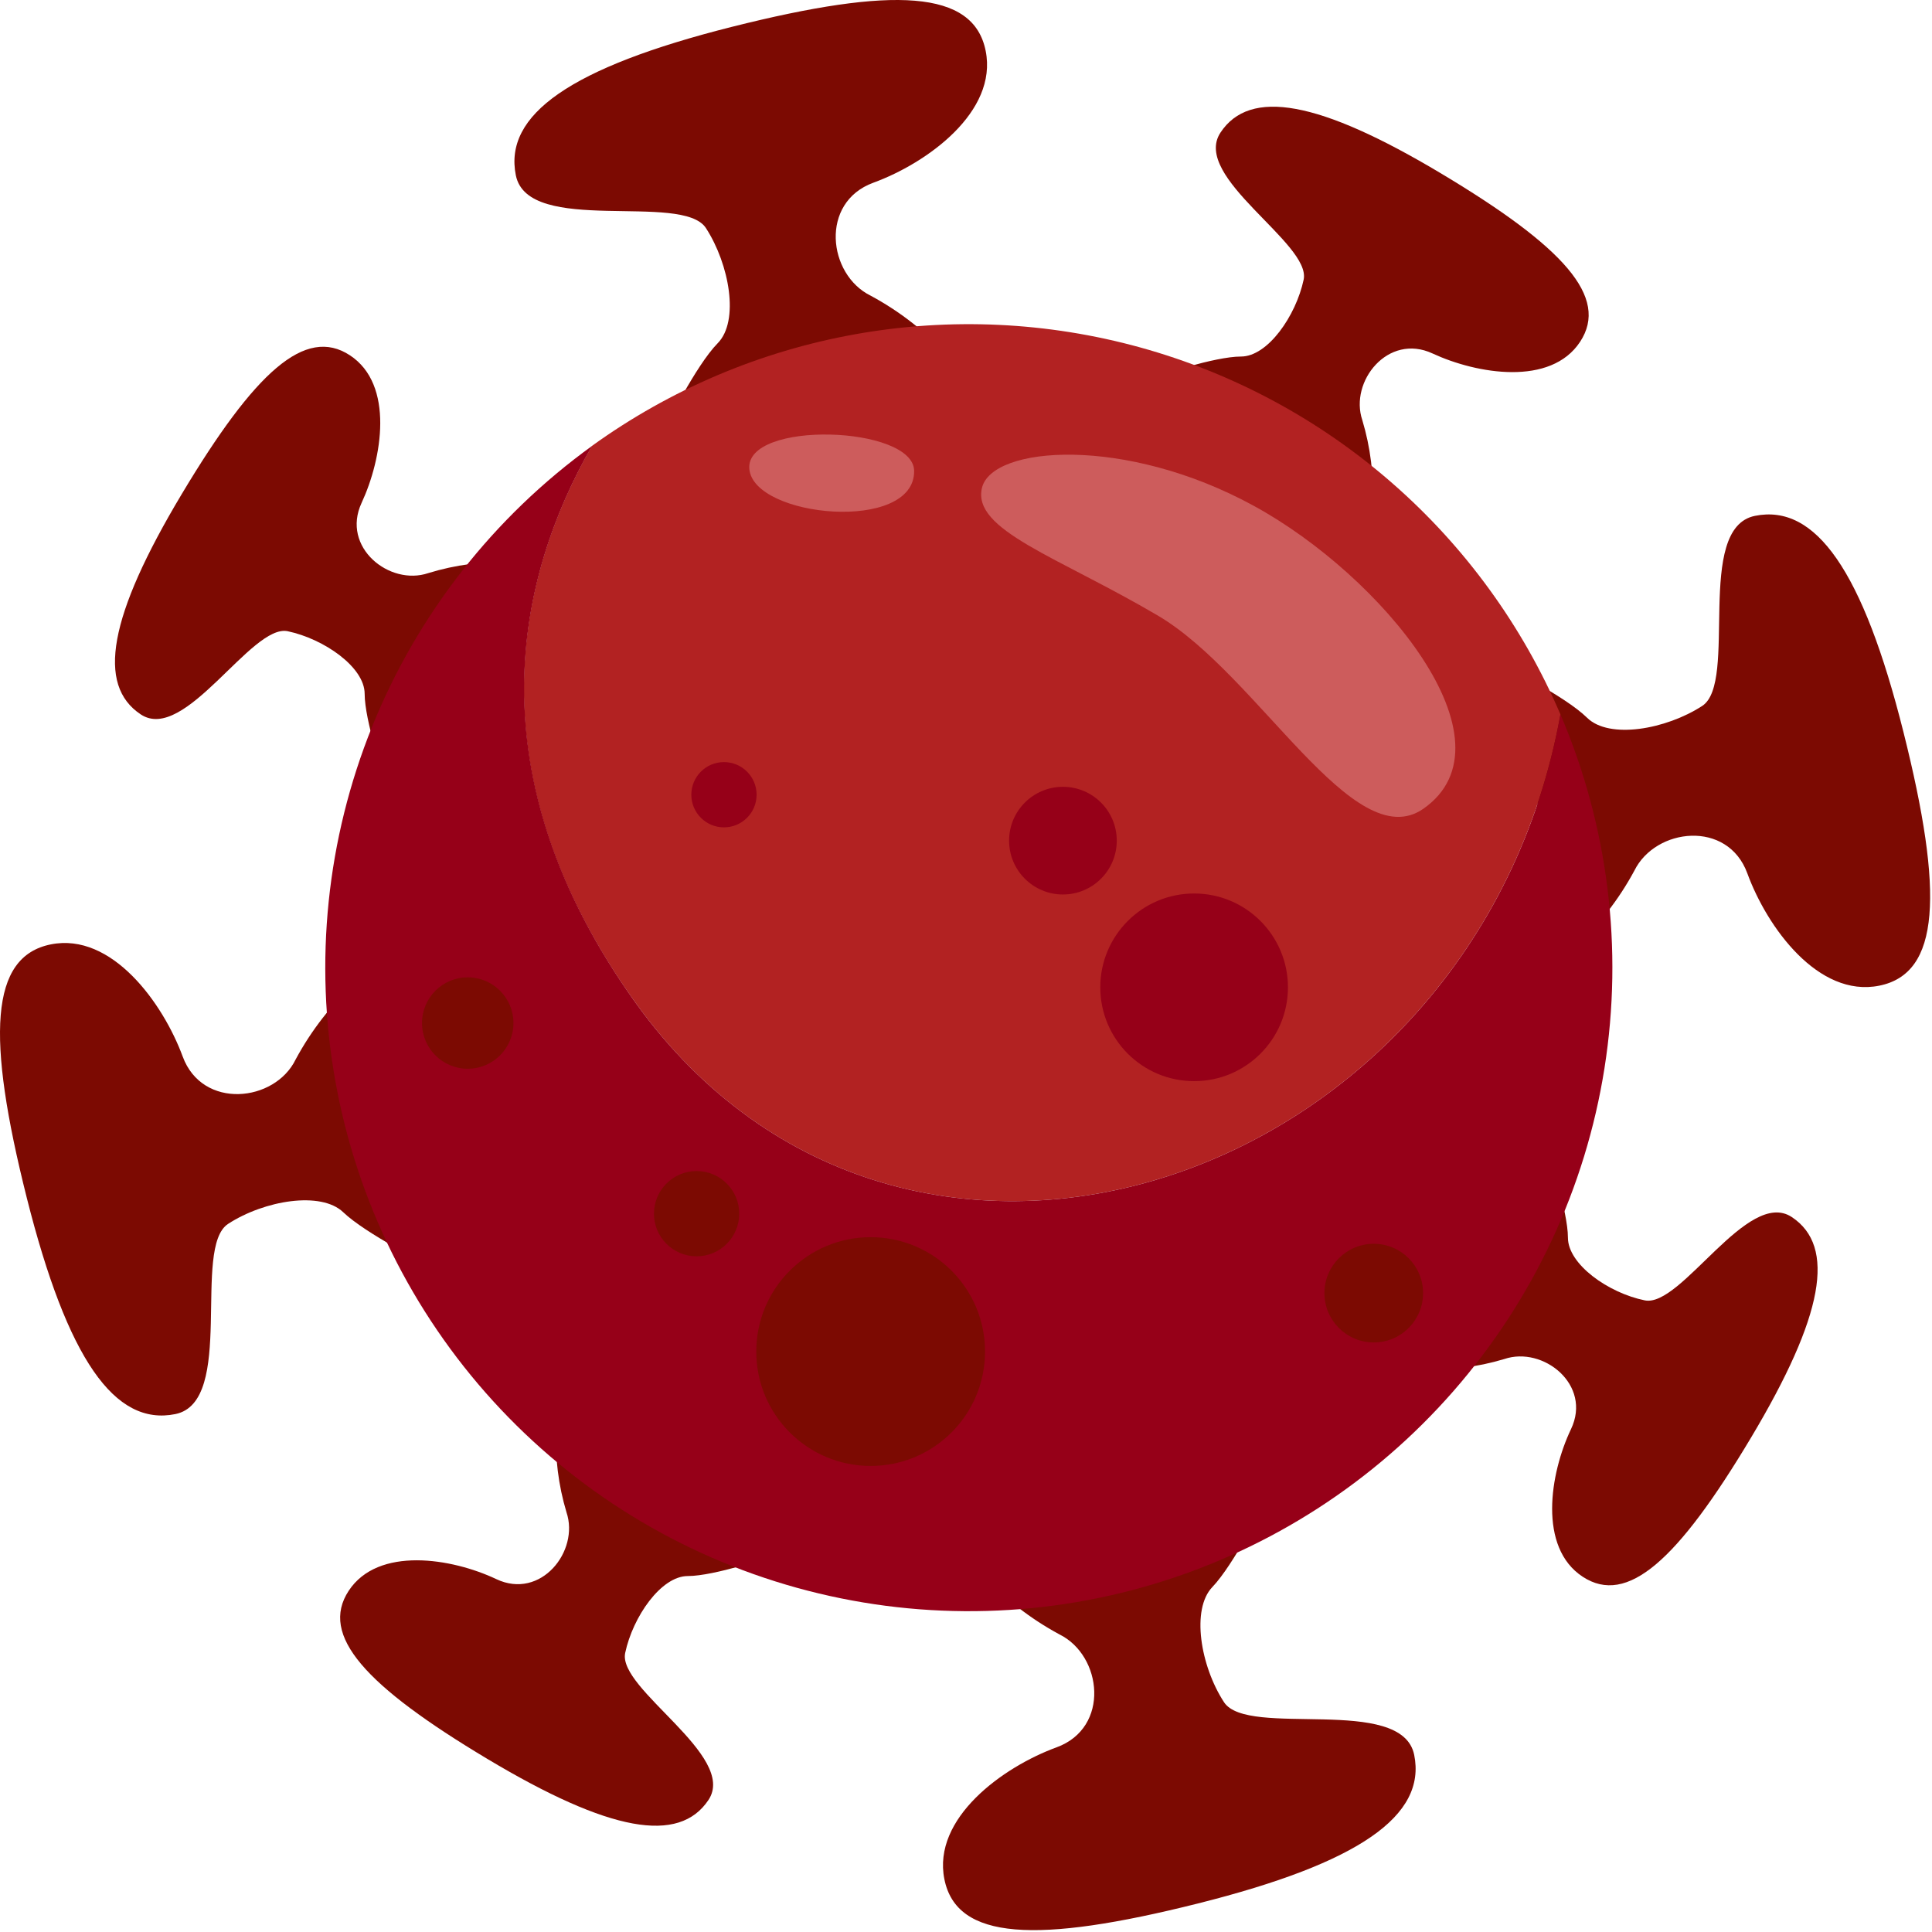 <svg width="83" height="83" viewBox="0 0 83 83" fill="none" xmlns="http://www.w3.org/2000/svg">
<path d="M58.97 21.652C59.027 20.435 58.877 19.217 58.526 18.05C57.965 16.389 59.631 14.297 61.542 15.185C63.454 16.072 66.622 16.601 67.882 14.684C69.142 12.768 67.174 10.601 61.92 7.458C56.666 4.314 53.693 3.785 52.432 5.697C51.172 7.609 56.336 10.455 56.006 12.013C55.675 13.57 54.462 15.317 53.315 15.317C52.168 15.317 49.756 16.148 49.756 16.148L58.97 21.652Z" fill="#7C0A02"/>
<path d="M23.893 61.373C23.837 62.589 23.987 63.805 24.337 64.97C24.899 66.636 23.233 68.746 21.321 67.84C19.409 66.934 16.242 66.424 14.981 68.34C13.721 70.257 15.689 72.424 20.943 75.567C26.197 78.711 29.171 79.225 30.436 77.328C31.701 75.43 26.527 72.57 26.858 71.012C27.188 69.454 28.401 67.708 29.548 67.708C30.695 67.708 33.107 66.877 33.107 66.877L23.893 61.373Z" fill="#7C0A02"/>
<path d="M61.024 58.829C62.241 58.886 63.459 58.736 64.626 58.385C66.287 57.819 68.402 59.485 67.491 61.397C66.58 63.309 66.075 66.476 67.991 67.736C69.908 68.996 72.074 67.033 75.218 61.774C78.362 56.516 78.876 53.547 76.979 52.287C75.081 51.026 72.23 56.181 70.663 55.865C69.096 55.548 67.359 54.316 67.359 53.169C67.359 52.022 66.528 49.615 66.528 49.615L61.024 58.829Z" fill="#7C0A02"/>
<path d="M22.001 24.149C20.782 24.103 19.565 24.262 18.399 24.621C16.738 25.183 14.647 23.516 15.534 21.605C16.422 19.693 16.95 16.525 15.034 15.265C13.117 14.005 10.951 15.973 7.807 21.227C4.663 26.48 4.149 29.431 6.046 30.691C7.944 31.951 10.804 26.787 12.362 27.118C13.92 27.448 15.666 28.661 15.666 29.808C15.666 30.955 16.492 33.363 16.492 33.363L22.001 24.149Z" fill="#7C0A02"/>
<path d="M40.74 15.307C39.783 14.257 38.655 13.376 37.403 12.702C35.562 11.796 35.208 8.694 37.521 7.849C39.834 7.004 42.869 4.805 42.345 2.185C41.822 -0.435 38.39 -0.595 31.451 1.151C24.512 2.898 21.633 4.928 22.161 7.533C22.69 10.139 29.317 8.236 30.328 9.799C31.338 11.361 31.772 13.792 30.832 14.746C29.893 15.699 28.581 18.366 28.581 18.366L40.74 15.307Z" fill="#7C0A02"/>
<path d="M42.171 67.604C43.13 68.657 44.26 69.539 45.513 70.214C47.354 71.121 47.703 74.222 45.39 75.067C43.078 75.912 40.047 78.112 40.571 80.731C41.095 83.351 44.527 83.516 51.465 81.774C58.404 80.033 61.284 77.998 60.755 75.392C60.226 72.787 53.599 74.684 52.584 73.127C51.569 71.569 51.168 69.133 52.084 68.18C53 67.226 54.336 64.555 54.336 64.555L42.171 67.604Z" fill="#7C0A02"/>
<path d="M67.604 40.741C68.657 39.784 69.54 38.656 70.214 37.403C71.121 35.562 74.222 35.208 75.067 37.521C75.912 39.834 78.112 42.87 80.731 42.346C83.351 41.822 83.516 38.39 81.774 31.451C80.033 24.512 77.998 21.633 75.392 22.162C72.787 22.69 74.684 29.317 73.127 30.328C71.569 31.338 69.133 31.772 68.18 30.833C67.226 29.893 64.555 28.581 64.555 28.581L67.604 40.741Z" fill="#7C0A02"/>
<path d="M15.307 42.171C14.257 43.13 13.376 44.26 12.702 45.513C11.81 47.354 8.694 47.684 7.849 45.39C7.004 43.096 4.805 40.047 2.185 40.571C-0.435 41.095 -0.595 44.526 1.151 51.461C2.898 58.395 4.928 61.279 7.533 60.75C10.139 60.221 8.236 53.594 9.799 52.579C11.361 51.564 13.792 51.163 14.746 52.079C15.699 52.995 18.366 54.331 18.366 54.331L15.307 42.171Z" fill="#7C0A02"/>
<path d="M27.32 43.101C38.913 59.207 63.369 50.955 67.037 30.691C65.404 26.88 62.936 23.485 59.814 20.758C56.692 18.029 52.997 16.038 49.002 14.931C45.007 13.824 40.814 13.629 36.733 14.361C32.653 15.093 28.789 16.733 25.427 19.159C22.222 24.758 20.216 33.226 27.32 43.101Z" fill="#B22222"/>
<path d="M27.321 43.101C20.241 33.226 22.223 24.758 25.433 19.159C21.211 22.209 17.936 26.389 15.986 31.218C14.036 36.047 13.489 41.329 14.409 46.455C15.329 51.581 17.679 56.343 21.186 60.193C24.694 64.042 29.218 66.822 34.237 68.213C39.256 69.604 44.565 69.55 49.554 68.055C54.544 66.561 59.009 63.688 62.437 59.767C65.864 55.846 68.115 51.036 68.929 45.892C69.743 40.748 69.087 35.479 67.038 30.691C63.37 50.955 38.914 59.207 27.321 43.101Z" fill="#960018"/>
<path d="M53.849 21.723C59.348 24.715 65.263 31.866 61.147 34.746C58.145 36.828 54.057 28.982 49.738 26.443C45.419 23.903 41.756 22.775 42.185 20.962C42.615 19.15 48.345 18.716 53.849 21.723Z" fill="#CD5C5C"/>
<path d="M39.272 20.231C39.301 22.898 32.376 22.246 32.192 20.146C32.008 18.045 39.254 18.281 39.272 20.231Z" fill="#CD5C5C"/>
<path d="M37.404 62.978C40.117 62.978 42.318 60.778 42.318 58.064C42.318 55.35 40.117 53.15 37.404 53.15C34.69 53.15 32.49 55.35 32.49 58.064C32.49 60.778 34.69 62.978 37.404 62.978Z" fill="#7C0A02"/>
<path d="M29.926 53.972C30.938 53.972 31.758 53.152 31.758 52.14C31.758 51.129 30.938 50.309 29.926 50.309C28.915 50.309 28.095 51.129 28.095 52.14C28.095 53.152 28.915 53.972 29.926 53.972Z" fill="#7C0A02"/>
<path d="M20.094 45.914C21.178 45.914 22.058 45.035 22.058 43.95C22.058 42.866 21.178 41.987 20.094 41.987C19.009 41.987 18.13 42.866 18.13 43.95C18.13 45.035 19.009 45.914 20.094 45.914Z" fill="#7C0A02"/>
<path d="M51.3 46.447C53.526 46.447 55.331 44.643 55.331 42.416C55.331 40.19 53.526 38.385 51.3 38.385C49.074 38.385 47.269 40.19 47.269 42.416C47.269 44.643 49.074 46.447 51.3 46.447Z" fill="#960018"/>
<path d="M45.664 38.428C46.941 38.428 47.977 37.392 47.977 36.115C47.977 34.837 46.941 33.802 45.664 33.802C44.387 33.802 43.351 34.837 43.351 36.115C43.351 37.392 44.387 38.428 45.664 38.428Z" fill="#960018"/>
<path d="M31.102 35.544C31.876 35.544 32.504 34.916 32.504 34.142C32.504 33.367 31.876 32.74 31.102 32.74C30.327 32.74 29.7 33.367 29.7 34.142C29.7 34.916 30.327 35.544 31.102 35.544Z" fill="#960018"/>
<path d="M59.018 57.672C60.188 57.672 61.137 56.724 61.137 55.553C61.137 54.383 60.188 53.434 59.018 53.434C57.847 53.434 56.898 54.383 56.898 55.553C56.898 56.724 57.847 57.672 59.018 57.672Z" fill="#7C0A02"/>
</svg>
